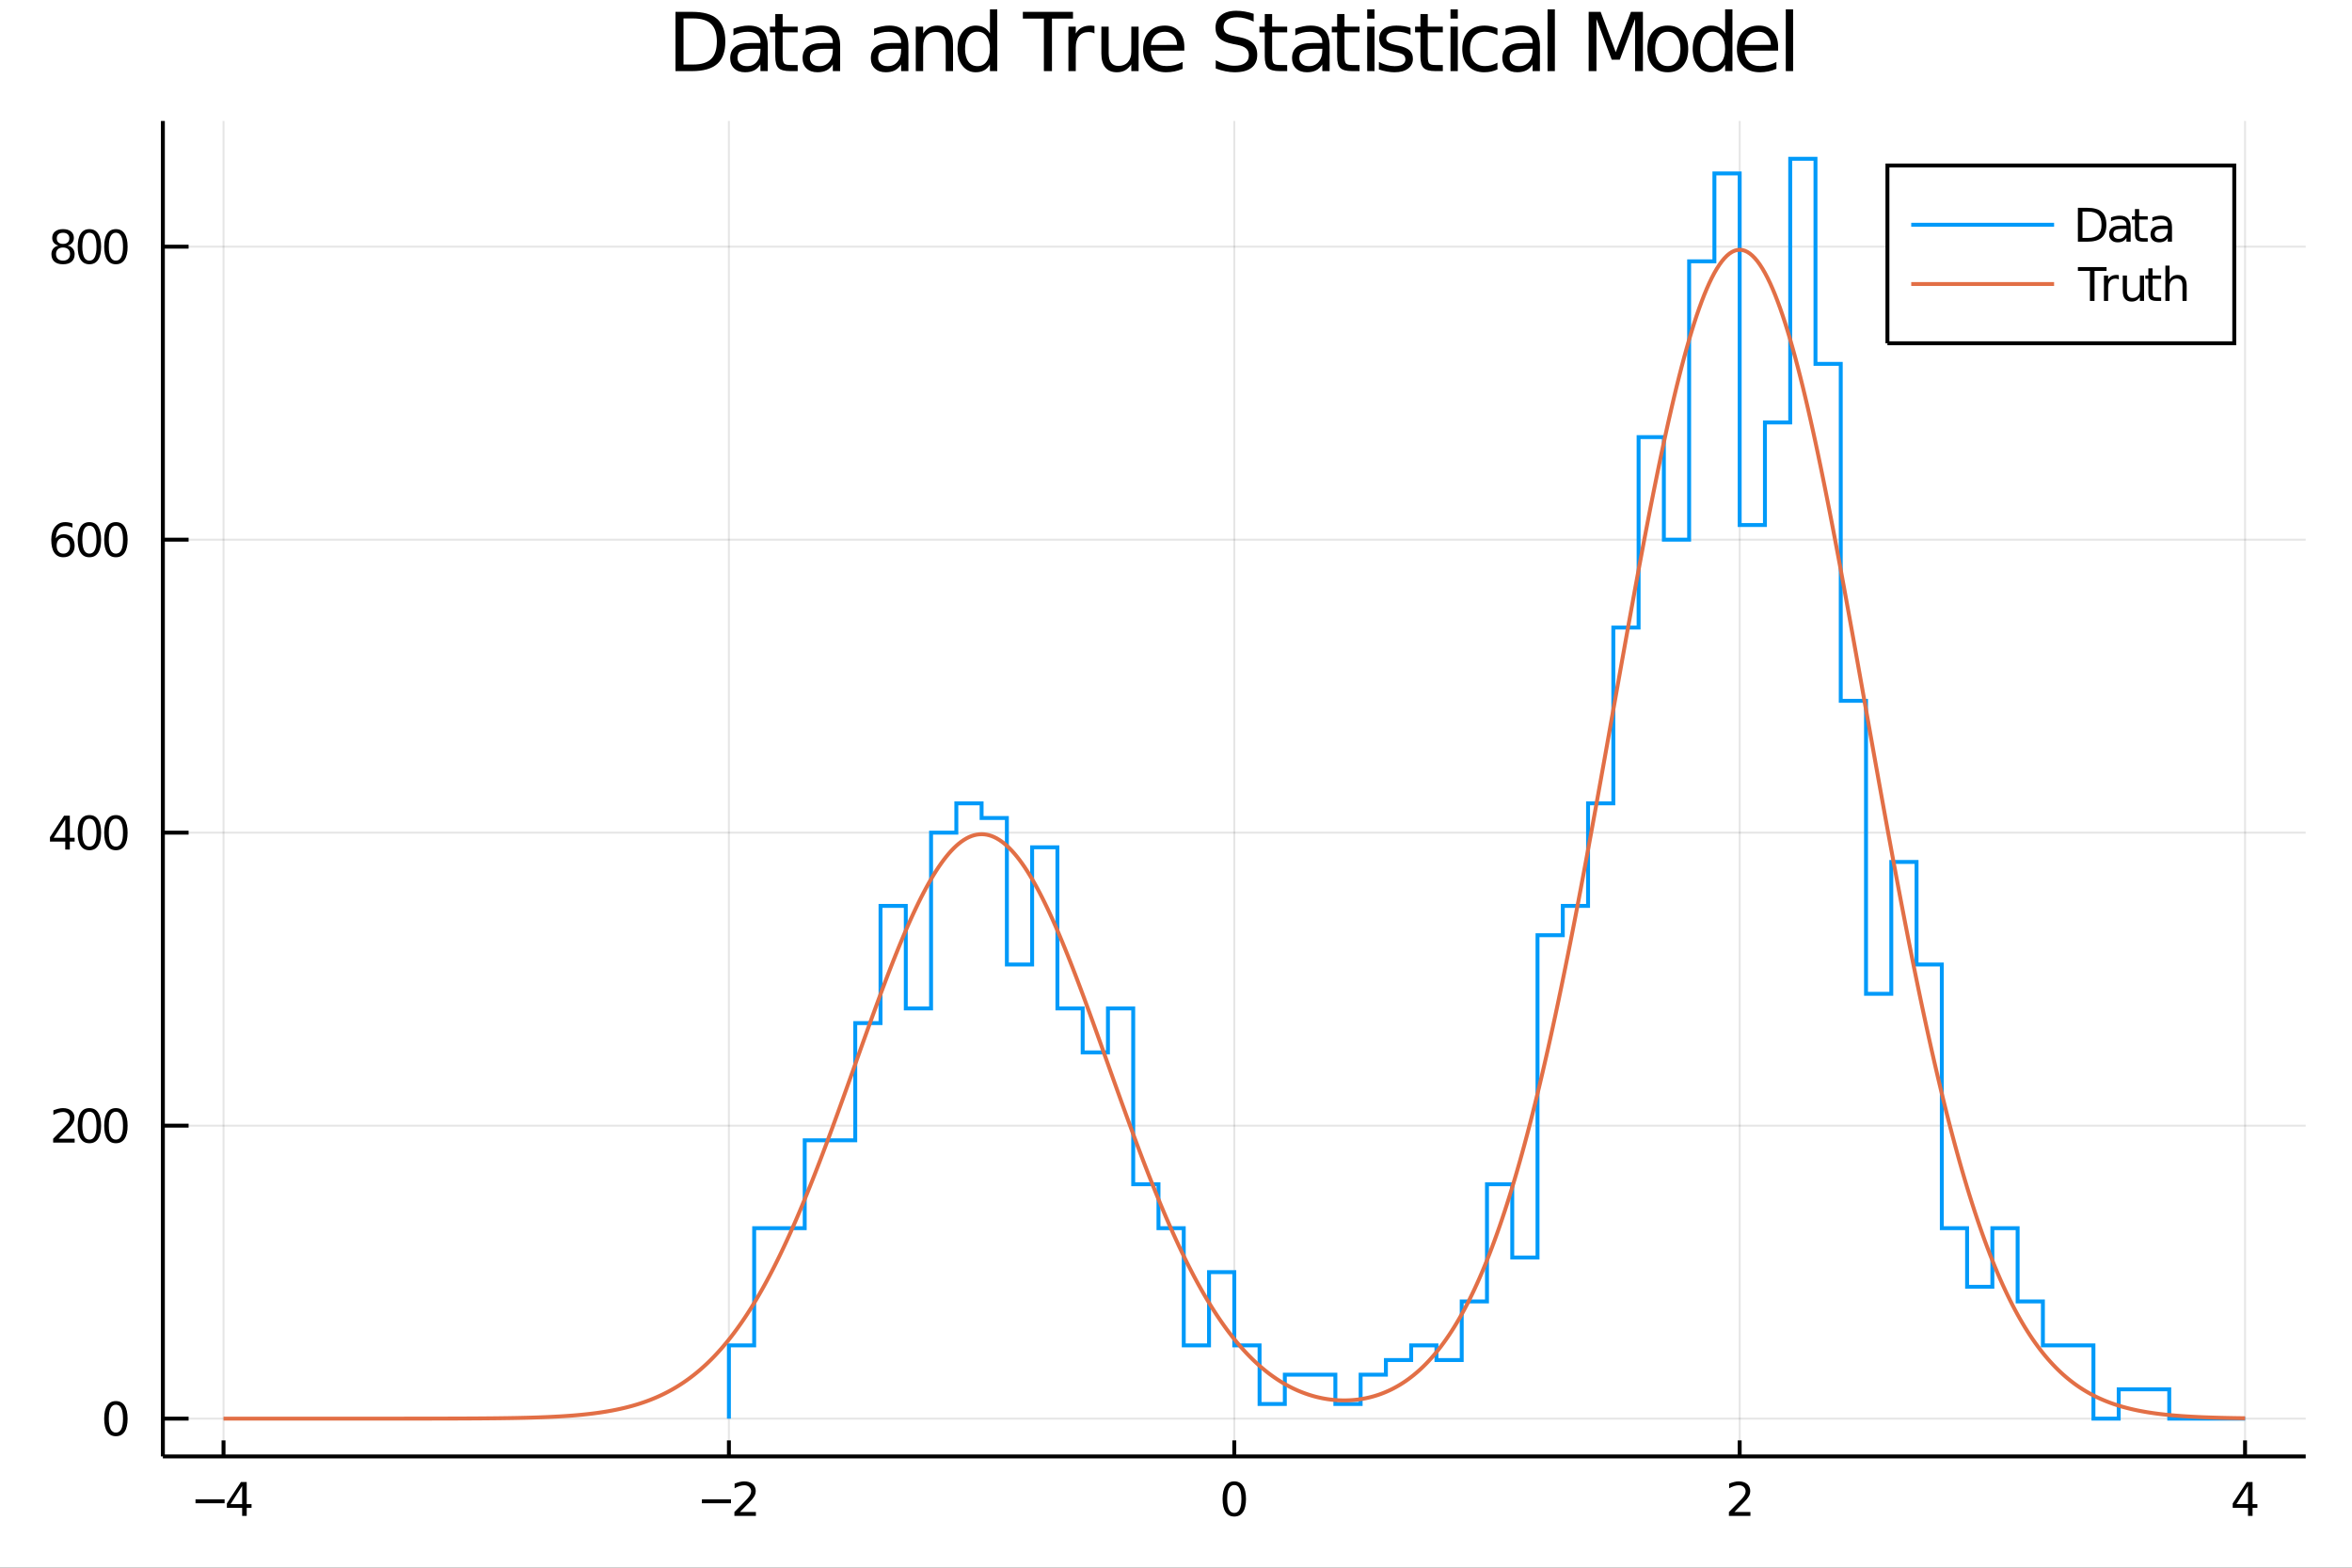 <?xml version="1.0" encoding="utf-8"?>
<svg xmlns="http://www.w3.org/2000/svg" xmlns:xlink="http://www.w3.org/1999/xlink" width="600" height="400" viewBox="0 0 2400 1600">
<rect x="0" y="0" width="2400" height="1600" fill="#333333" stroke="none"/>
<defs>
  <clipPath id="clip860">
    <rect x="0" y="0" width="2400" height="1600"/>
  </clipPath>
</defs>
<path clip-path="url(#clip860)" d="
M0 1600 L2400 1600 L2400 0 L0 0  Z
  " fill="#ffffff" fill-rule="evenodd" fill-opacity="1"/>
<defs>
  <clipPath id="clip861">
    <rect x="480" y="0" width="1681" height="1600"/>
  </clipPath>
</defs>
<path clip-path="url(#clip860)" d="
M166.205 1486.45 L2352.76 1486.45 L2352.76 123.472 L166.205 123.472  Z
  " fill="#ffffff" fill-rule="evenodd" fill-opacity="1"/>
<defs>
  <clipPath id="clip862">
    <rect x="166" y="123" width="2188" height="1364"/>
  </clipPath>
</defs>
<polyline clip-path="url(#clip862)" style="stroke:#000000; stroke-width:2; stroke-opacity:0.1; fill:none" points="
  228.088,1486.45 228.088,123.472 
  "/>
<polyline clip-path="url(#clip862)" style="stroke:#000000; stroke-width:2; stroke-opacity:0.1; fill:none" points="
  743.784,1486.45 743.784,123.472 
  "/>
<polyline clip-path="url(#clip862)" style="stroke:#000000; stroke-width:2; stroke-opacity:0.1; fill:none" points="
  1259.48,1486.45 1259.48,123.472 
  "/>
<polyline clip-path="url(#clip862)" style="stroke:#000000; stroke-width:2; stroke-opacity:0.1; fill:none" points="
  1775.18,1486.45 1775.18,123.472 
  "/>
<polyline clip-path="url(#clip862)" style="stroke:#000000; stroke-width:2; stroke-opacity:0.1; fill:none" points="
  2290.87,1486.45 2290.87,123.472 
  "/>
<polyline clip-path="url(#clip860)" style="stroke:#000000; stroke-width:4; stroke-opacity:1; fill:none" points="
  166.205,1486.45 2352.76,1486.45 
  "/>
<polyline clip-path="url(#clip860)" style="stroke:#000000; stroke-width:4; stroke-opacity:1; fill:none" points="
  228.088,1486.45 228.088,1470.09 
  "/>
<polyline clip-path="url(#clip860)" style="stroke:#000000; stroke-width:4; stroke-opacity:1; fill:none" points="
  743.784,1486.45 743.784,1470.09 
  "/>
<polyline clip-path="url(#clip860)" style="stroke:#000000; stroke-width:4; stroke-opacity:1; fill:none" points="
  1259.48,1486.45 1259.48,1470.09 
  "/>
<polyline clip-path="url(#clip860)" style="stroke:#000000; stroke-width:4; stroke-opacity:1; fill:none" points="
  1775.18,1486.45 1775.18,1470.09 
  "/>
<polyline clip-path="url(#clip860)" style="stroke:#000000; stroke-width:4; stroke-opacity:1; fill:none" points="
  2290.87,1486.45 2290.87,1470.09 
  "/>
<path clip-path="url(#clip860)" d="M 0 0 M199.5 1530.29 L229.176 1530.29 L229.176 1534.23 L199.5 1534.23 L199.5 1530.29 Z" fill="#000000" fill-rule="evenodd" fill-opacity="1" /><path clip-path="url(#clip860)" d="M 0 0 M247.093 1516.63 L235.287 1535.08 L247.093 1535.08 L247.093 1516.63 M245.866 1512.56 L251.745 1512.56 L251.745 1535.08 L256.676 1535.08 L256.676 1538.97 L251.745 1538.97 L251.745 1547.12 L247.093 1547.12 L247.093 1538.97 L231.491 1538.97 L231.491 1534.46 L245.866 1512.56 Z" fill="#000000" fill-rule="evenodd" fill-opacity="1" /><path clip-path="url(#clip860)" d="M 0 0 M716.238 1530.29 L745.914 1530.29 L745.914 1534.23 L716.238 1534.23 L716.238 1530.29 Z" fill="#000000" fill-rule="evenodd" fill-opacity="1" /><path clip-path="url(#clip860)" d="M 0 0 M755.011 1543.18 L771.33 1543.18 L771.33 1547.12 L749.386 1547.12 L749.386 1543.18 Q752.048 1540.43 756.631 1535.8 Q761.238 1531.15 762.418 1529.81 Q764.664 1527.28 765.543 1525.55 Q766.446 1523.79 766.446 1522.1 Q766.446 1519.34 764.502 1517.61 Q762.58 1515.87 759.479 1515.87 Q757.28 1515.87 754.826 1516.63 Q752.395 1517.4 749.618 1518.95 L749.618 1514.23 Q752.442 1513.09 754.895 1512.51 Q757.349 1511.93 759.386 1511.93 Q764.756 1511.93 767.951 1514.62 Q771.145 1517.31 771.145 1521.8 Q771.145 1523.93 770.335 1525.85 Q769.548 1527.74 767.442 1530.34 Q766.863 1531.01 763.761 1534.23 Q760.659 1537.42 755.011 1543.18 Z" fill="#000000" fill-rule="evenodd" fill-opacity="1" /><path clip-path="url(#clip860)" d="M 0 0 M1259.48 1515.64 Q1255.87 1515.64 1254.04 1519.2 Q1252.23 1522.75 1252.23 1529.87 Q1252.23 1536.98 1254.04 1540.55 Q1255.87 1544.09 1259.48 1544.09 Q1263.11 1544.09 1264.92 1540.55 Q1266.75 1536.98 1266.75 1529.87 Q1266.75 1522.75 1264.92 1519.2 Q1263.11 1515.64 1259.48 1515.64 M1259.48 1511.93 Q1265.29 1511.93 1268.35 1516.54 Q1271.42 1521.12 1271.42 1529.87 Q1271.42 1538.6 1268.35 1543.21 Q1265.29 1547.79 1259.48 1547.79 Q1253.67 1547.79 1250.59 1543.21 Q1247.54 1538.6 1247.54 1529.87 Q1247.54 1521.12 1250.59 1516.54 Q1253.67 1511.93 1259.48 1511.93 Z" fill="#000000" fill-rule="evenodd" fill-opacity="1" /><path clip-path="url(#clip860)" d="M 0 0 M1769.83 1543.18 L1786.15 1543.18 L1786.15 1547.12 L1764.2 1547.12 L1764.2 1543.18 Q1766.87 1540.43 1771.45 1535.8 Q1776.06 1531.15 1777.24 1529.81 Q1779.48 1527.28 1780.36 1525.55 Q1781.26 1523.79 1781.26 1522.1 Q1781.26 1519.34 1779.32 1517.61 Q1777.4 1515.87 1774.3 1515.87 Q1772.1 1515.87 1769.64 1516.63 Q1767.21 1517.4 1764.44 1518.95 L1764.44 1514.23 Q1767.26 1513.09 1769.71 1512.51 Q1772.17 1511.93 1774.2 1511.93 Q1779.57 1511.93 1782.77 1514.62 Q1785.96 1517.31 1785.96 1521.8 Q1785.96 1523.93 1785.15 1525.85 Q1784.37 1527.74 1782.26 1530.34 Q1781.68 1531.01 1778.58 1534.23 Q1775.48 1537.42 1769.83 1543.18 Z" fill="#000000" fill-rule="evenodd" fill-opacity="1" /><path clip-path="url(#clip860)" d="M 0 0 M2293.88 1516.63 L2282.08 1535.08 L2293.88 1535.08 L2293.88 1516.63 M2292.65 1512.56 L2298.53 1512.56 L2298.53 1535.08 L2303.46 1535.08 L2303.46 1538.97 L2298.53 1538.97 L2298.53 1547.12 L2293.88 1547.12 L2293.88 1538.97 L2278.28 1538.97 L2278.28 1534.46 L2292.65 1512.56 Z" fill="#000000" fill-rule="evenodd" fill-opacity="1" /><polyline clip-path="url(#clip862)" style="stroke:#000000; stroke-width:2; stroke-opacity:0.1; fill:none" points="
  166.205,1447.87 2352.76,1447.87 
  "/>
<polyline clip-path="url(#clip862)" style="stroke:#000000; stroke-width:2; stroke-opacity:0.1; fill:none" points="
  166.205,1148.84 2352.76,1148.84 
  "/>
<polyline clip-path="url(#clip862)" style="stroke:#000000; stroke-width:2; stroke-opacity:0.1; fill:none" points="
  166.205,849.814 2352.76,849.814 
  "/>
<polyline clip-path="url(#clip862)" style="stroke:#000000; stroke-width:2; stroke-opacity:0.1; fill:none" points="
  166.205,550.785 2352.76,550.785 
  "/>
<polyline clip-path="url(#clip862)" style="stroke:#000000; stroke-width:2; stroke-opacity:0.1; fill:none" points="
  166.205,251.756 2352.76,251.756 
  "/>
<polyline clip-path="url(#clip860)" style="stroke:#000000; stroke-width:4; stroke-opacity:1; fill:none" points="
  166.205,1486.45 166.205,123.472 
  "/>
<polyline clip-path="url(#clip860)" style="stroke:#000000; stroke-width:4; stroke-opacity:1; fill:none" points="
  166.205,1447.87 192.443,1447.87 
  "/>
<polyline clip-path="url(#clip860)" style="stroke:#000000; stroke-width:4; stroke-opacity:1; fill:none" points="
  166.205,1148.84 192.443,1148.84 
  "/>
<polyline clip-path="url(#clip860)" style="stroke:#000000; stroke-width:4; stroke-opacity:1; fill:none" points="
  166.205,849.814 192.443,849.814 
  "/>
<polyline clip-path="url(#clip860)" style="stroke:#000000; stroke-width:4; stroke-opacity:1; fill:none" points="
  166.205,550.785 192.443,550.785 
  "/>
<polyline clip-path="url(#clip860)" style="stroke:#000000; stroke-width:4; stroke-opacity:1; fill:none" points="
  166.205,251.756 192.443,251.756 
  "/>
<path clip-path="url(#clip860)" d="M 0 0 M118.26 1433.67 Q114.649 1433.67 112.82 1437.24 Q111.015 1440.78 111.015 1447.91 Q111.015 1455.01 112.82 1458.58 Q114.649 1462.12 118.26 1462.12 Q121.895 1462.12 123.7 1458.58 Q125.529 1455.01 125.529 1447.91 Q125.529 1440.78 123.7 1437.24 Q121.895 1433.67 118.26 1433.67 M118.26 1429.97 Q124.07 1429.97 127.126 1434.57 Q130.205 1439.16 130.205 1447.91 Q130.205 1456.63 127.126 1461.24 Q124.07 1465.82 118.26 1465.82 Q112.45 1465.82 109.371 1461.24 Q106.316 1456.63 106.316 1447.91 Q106.316 1439.16 109.371 1434.57 Q112.45 1429.97 118.26 1429.97 Z" fill="#000000" fill-rule="evenodd" fill-opacity="1" /><path clip-path="url(#clip860)" d="M 0 0 M59.858 1162.19 L76.177 1162.19 L76.177 1166.12 L54.233 1166.12 L54.233 1162.19 Q56.895 1159.43 61.478 1154.8 Q66.085 1150.15 67.265 1148.81 Q69.51 1146.29 70.39 1144.55 Q71.293 1142.79 71.293 1141.1 Q71.293 1138.35 69.349 1136.61 Q67.427 1134.87 64.325 1134.87 Q62.126 1134.87 59.673 1135.64 Q57.242 1136.4 54.464 1137.95 L54.464 1133.23 Q57.288 1132.1 59.742 1131.52 Q62.196 1130.94 64.233 1130.94 Q69.603 1130.94 72.798 1133.62 Q75.992 1136.31 75.992 1140.8 Q75.992 1142.93 75.182 1144.85 Q74.395 1146.75 72.288 1149.34 Q71.71 1150.01 68.608 1153.23 Q65.506 1156.42 59.858 1162.19 Z" fill="#000000" fill-rule="evenodd" fill-opacity="1" /><path clip-path="url(#clip860)" d="M 0 0 M91.246 1134.64 Q87.635 1134.64 85.807 1138.21 Q84.001 1141.75 84.001 1148.88 Q84.001 1155.98 85.807 1159.55 Q87.635 1163.09 91.246 1163.09 Q94.881 1163.09 96.686 1159.55 Q98.515 1155.98 98.515 1148.88 Q98.515 1141.75 96.686 1138.21 Q94.881 1134.64 91.246 1134.64 M91.246 1130.94 Q97.057 1130.94 100.112 1135.55 Q103.191 1140.13 103.191 1148.88 Q103.191 1157.61 100.112 1162.21 Q97.057 1166.8 91.246 1166.8 Q85.436 1166.8 82.358 1162.21 Q79.302 1157.61 79.302 1148.88 Q79.302 1140.13 82.358 1135.55 Q85.436 1130.94 91.246 1130.94 Z" fill="#000000" fill-rule="evenodd" fill-opacity="1" /><path clip-path="url(#clip860)" d="M 0 0 M118.26 1134.64 Q114.649 1134.64 112.82 1138.21 Q111.015 1141.75 111.015 1148.88 Q111.015 1155.98 112.82 1159.55 Q114.649 1163.09 118.26 1163.09 Q121.895 1163.09 123.7 1159.55 Q125.529 1155.98 125.529 1148.88 Q125.529 1141.75 123.7 1138.21 Q121.895 1134.64 118.26 1134.64 M118.26 1130.94 Q124.07 1130.94 127.126 1135.55 Q130.205 1140.13 130.205 1148.88 Q130.205 1157.61 127.126 1162.21 Q124.07 1166.8 118.26 1166.8 Q112.45 1166.8 109.371 1162.21 Q106.316 1157.61 106.316 1148.88 Q106.316 1140.13 109.371 1135.55 Q112.45 1130.94 118.26 1130.94 Z" fill="#000000" fill-rule="evenodd" fill-opacity="1" /><path clip-path="url(#clip860)" d="M 0 0 M66.594 836.608 L54.788 855.057 L66.594 855.057 L66.594 836.608 M65.367 832.534 L71.247 832.534 L71.247 855.057 L76.177 855.057 L76.177 858.946 L71.247 858.946 L71.247 867.094 L66.594 867.094 L66.594 858.946 L50.992 858.946 L50.992 854.432 L65.367 832.534 Z" fill="#000000" fill-rule="evenodd" fill-opacity="1" /><path clip-path="url(#clip860)" d="M 0 0 M91.246 835.613 Q87.635 835.613 85.807 839.178 Q84.001 842.72 84.001 849.849 Q84.001 856.956 85.807 860.52 Q87.635 864.062 91.246 864.062 Q94.881 864.062 96.686 860.52 Q98.515 856.956 98.515 849.849 Q98.515 842.72 96.686 839.178 Q94.881 835.613 91.246 835.613 M91.246 831.909 Q97.057 831.909 100.112 836.516 Q103.191 841.099 103.191 849.849 Q103.191 858.576 100.112 863.182 Q97.057 867.766 91.246 867.766 Q85.436 867.766 82.358 863.182 Q79.302 858.576 79.302 849.849 Q79.302 841.099 82.358 836.516 Q85.436 831.909 91.246 831.909 Z" fill="#000000" fill-rule="evenodd" fill-opacity="1" /><path clip-path="url(#clip860)" d="M 0 0 M118.26 835.613 Q114.649 835.613 112.82 839.178 Q111.015 842.72 111.015 849.849 Q111.015 856.956 112.82 860.52 Q114.649 864.062 118.26 864.062 Q121.895 864.062 123.7 860.52 Q125.529 856.956 125.529 849.849 Q125.529 842.72 123.7 839.178 Q121.895 835.613 118.26 835.613 M118.26 831.909 Q124.07 831.909 127.126 836.516 Q130.205 841.099 130.205 849.849 Q130.205 858.576 127.126 863.182 Q124.07 867.766 118.26 867.766 Q112.45 867.766 109.371 863.182 Q106.316 858.576 106.316 849.849 Q106.316 841.099 109.371 836.516 Q112.45 831.909 118.26 831.909 Z" fill="#000000" fill-rule="evenodd" fill-opacity="1" /><path clip-path="url(#clip860)" d="M 0 0 M64.65 548.922 Q61.501 548.922 59.65 551.074 Q57.821 553.227 57.821 556.977 Q57.821 560.704 59.65 562.88 Q61.501 565.033 64.65 565.033 Q67.798 565.033 69.626 562.88 Q71.478 560.704 71.478 556.977 Q71.478 553.227 69.626 551.074 Q67.798 548.922 64.65 548.922 M73.932 534.269 L73.932 538.528 Q72.173 537.695 70.367 537.255 Q68.585 536.815 66.825 536.815 Q62.196 536.815 59.742 539.94 Q57.312 543.065 56.964 549.385 Q58.33 547.371 60.39 546.306 Q62.45 545.218 64.927 545.218 Q70.135 545.218 73.145 548.389 Q76.177 551.537 76.177 556.977 Q76.177 562.301 73.029 565.519 Q69.881 568.736 64.65 568.736 Q58.654 568.736 55.483 564.153 Q52.312 559.547 52.312 550.82 Q52.312 542.625 56.2 537.764 Q60.089 532.88 66.64 532.88 Q68.399 532.88 70.182 533.227 Q71.987 533.575 73.932 534.269 Z" fill="#000000" fill-rule="evenodd" fill-opacity="1" /><path clip-path="url(#clip860)" d="M 0 0 M91.246 536.584 Q87.635 536.584 85.807 540.149 Q84.001 543.69 84.001 550.82 Q84.001 557.926 85.807 561.491 Q87.635 565.033 91.246 565.033 Q94.881 565.033 96.686 561.491 Q98.515 557.926 98.515 550.82 Q98.515 543.69 96.686 540.149 Q94.881 536.584 91.246 536.584 M91.246 532.88 Q97.057 532.88 100.112 537.487 Q103.191 542.07 103.191 550.82 Q103.191 559.547 100.112 564.153 Q97.057 568.736 91.246 568.736 Q85.436 568.736 82.358 564.153 Q79.302 559.547 79.302 550.82 Q79.302 542.07 82.358 537.487 Q85.436 532.88 91.246 532.88 Z" fill="#000000" fill-rule="evenodd" fill-opacity="1" /><path clip-path="url(#clip860)" d="M 0 0 M118.26 536.584 Q114.649 536.584 112.82 540.149 Q111.015 543.69 111.015 550.82 Q111.015 557.926 112.82 561.491 Q114.649 565.033 118.26 565.033 Q121.895 565.033 123.7 561.491 Q125.529 557.926 125.529 550.82 Q125.529 543.69 123.7 540.149 Q121.895 536.584 118.26 536.584 M118.26 532.88 Q124.07 532.88 127.126 537.487 Q130.205 542.07 130.205 550.82 Q130.205 559.547 127.126 564.153 Q124.07 568.736 118.26 568.736 Q112.45 568.736 109.371 564.153 Q106.316 559.547 106.316 550.82 Q106.316 542.07 109.371 537.487 Q112.45 532.88 118.26 532.88 Z" fill="#000000" fill-rule="evenodd" fill-opacity="1" /><path clip-path="url(#clip860)" d="M 0 0 M64.325 252.624 Q60.992 252.624 59.071 254.406 Q57.173 256.189 57.173 259.314 Q57.173 262.439 59.071 264.221 Q60.992 266.003 64.325 266.003 Q67.659 266.003 69.58 264.221 Q71.501 262.415 71.501 259.314 Q71.501 256.189 69.58 254.406 Q67.682 252.624 64.325 252.624 M59.65 250.633 Q56.64 249.892 54.95 247.832 Q53.284 245.772 53.284 242.809 Q53.284 238.666 56.224 236.258 Q59.187 233.851 64.325 233.851 Q69.487 233.851 72.427 236.258 Q75.367 238.666 75.367 242.809 Q75.367 245.772 73.677 247.832 Q72.01 249.892 69.024 250.633 Q72.404 251.42 74.279 253.712 Q76.177 256.003 76.177 259.314 Q76.177 264.337 73.099 267.022 Q70.043 269.707 64.325 269.707 Q58.608 269.707 55.529 267.022 Q52.474 264.337 52.474 259.314 Q52.474 256.003 54.372 253.712 Q56.27 251.42 59.65 250.633 M57.937 243.249 Q57.937 245.934 59.603 247.439 Q61.293 248.943 64.325 248.943 Q67.335 248.943 69.024 247.439 Q70.737 245.934 70.737 243.249 Q70.737 240.564 69.024 239.059 Q67.335 237.554 64.325 237.554 Q61.293 237.554 59.603 239.059 Q57.937 240.564 57.937 243.249 Z" fill="#000000" fill-rule="evenodd" fill-opacity="1" /><path clip-path="url(#clip860)" d="M 0 0 M91.246 237.554 Q87.635 237.554 85.807 241.119 Q84.001 244.661 84.001 251.79 Q84.001 258.897 85.807 262.462 Q87.635 266.003 91.246 266.003 Q94.881 266.003 96.686 262.462 Q98.515 258.897 98.515 251.79 Q98.515 244.661 96.686 241.119 Q94.881 237.554 91.246 237.554 M91.246 233.851 Q97.057 233.851 100.112 238.457 Q103.191 243.04 103.191 251.79 Q103.191 260.517 100.112 265.124 Q97.057 269.707 91.246 269.707 Q85.436 269.707 82.358 265.124 Q79.302 260.517 79.302 251.79 Q79.302 243.04 82.358 238.457 Q85.436 233.851 91.246 233.851 Z" fill="#000000" fill-rule="evenodd" fill-opacity="1" /><path clip-path="url(#clip860)" d="M 0 0 M118.26 237.554 Q114.649 237.554 112.82 241.119 Q111.015 244.661 111.015 251.79 Q111.015 258.897 112.82 262.462 Q114.649 266.003 118.26 266.003 Q121.895 266.003 123.7 262.462 Q125.529 258.897 125.529 251.79 Q125.529 244.661 123.7 241.119 Q121.895 237.554 118.26 237.554 M118.26 233.851 Q124.07 233.851 127.126 238.457 Q130.205 243.04 130.205 251.79 Q130.205 260.517 127.126 265.124 Q124.07 269.707 118.26 269.707 Q112.45 269.707 109.371 265.124 Q106.316 260.517 106.316 251.79 Q106.316 243.04 109.371 238.457 Q112.45 233.851 118.26 233.851 Z" fill="#000000" fill-rule="evenodd" fill-opacity="1" /><path clip-path="url(#clip860)" d="M 0 0 M697.458 18.82 L697.458 65.852 L707.342 65.852 Q719.859 65.852 725.652 60.18 Q731.485 54.509 731.485 42.275 Q731.485 30.122 725.652 24.492 Q719.859 18.82 707.342 18.82 L697.458 18.82 M689.275 12.096 L706.086 12.096 Q723.667 12.096 731.891 19.428 Q740.114 26.72 740.114 42.275 Q740.114 57.912 731.85 65.244 Q723.586 72.576 706.086 72.576 L689.275 72.576 L689.275 12.096 Z" fill="#000000" fill-rule="evenodd" fill-opacity="1" /><path clip-path="url(#clip860)" d="M 0 0 M768.551 49.769 Q759.518 49.769 756.034 51.835 Q752.55 53.901 752.55 58.884 Q752.55 62.854 755.143 65.203 Q757.776 67.512 762.272 67.512 Q768.47 67.512 772.197 63.137 Q775.964 58.722 775.964 51.43 L775.964 49.769 L768.551 49.769 M783.418 46.691 L783.418 72.576 L775.964 72.576 L775.964 65.689 Q773.412 69.821 769.604 71.806 Q765.797 73.751 760.287 73.751 Q753.32 73.751 749.188 69.862 Q745.096 65.933 745.096 59.37 Q745.096 51.714 750.201 47.825 Q755.345 43.936 765.513 43.936 L775.964 43.936 L775.964 43.207 Q775.964 38.062 772.562 35.267 Q769.199 32.431 763.082 32.431 Q759.194 32.431 755.507 33.363 Q751.821 34.295 748.418 36.158 L748.418 29.272 Q752.51 27.692 756.358 26.922 Q760.206 26.112 763.852 26.112 Q773.696 26.112 778.557 31.216 Q783.418 36.32 783.418 46.691 Z" fill="#000000" fill-rule="evenodd" fill-opacity="1" /><path clip-path="url(#clip860)" d="M 0 0 M798.609 14.324 L798.609 27.206 L813.962 27.206 L813.962 32.999 L798.609 32.999 L798.609 57.628 Q798.609 63.178 800.108 64.758 Q801.647 66.338 806.306 66.338 L813.962 66.338 L813.962 72.576 L806.306 72.576 Q797.677 72.576 794.396 69.376 Q791.115 66.135 791.115 57.628 L791.115 32.999 L785.646 32.999 L785.646 27.206 L791.115 27.206 L791.115 14.324 L798.609 14.324 Z" fill="#000000" fill-rule="evenodd" fill-opacity="1" /><path clip-path="url(#clip860)" d="M 0 0 M842.399 49.769 Q833.366 49.769 829.882 51.835 Q826.398 53.901 826.398 58.884 Q826.398 62.854 828.991 65.203 Q831.624 67.512 836.12 67.512 Q842.318 67.512 846.045 63.137 Q849.812 58.722 849.812 51.43 L849.812 49.769 L842.399 49.769 M857.266 46.691 L857.266 72.576 L849.812 72.576 L849.812 65.689 Q847.26 69.821 843.452 71.806 Q839.645 73.751 834.135 73.751 Q827.168 73.751 823.036 69.862 Q818.944 65.933 818.944 59.37 Q818.944 51.714 824.049 47.825 Q829.193 43.936 839.361 43.936 L849.812 43.936 L849.812 43.207 Q849.812 38.062 846.41 35.267 Q843.047 32.431 836.93 32.431 Q833.042 32.431 829.355 33.363 Q825.669 34.295 822.266 36.158 L822.266 29.272 Q826.358 27.692 830.206 26.922 Q834.054 26.112 837.7 26.112 Q847.544 26.112 852.405 31.216 Q857.266 36.32 857.266 46.691 Z" fill="#000000" fill-rule="evenodd" fill-opacity="1" /><path clip-path="url(#clip860)" d="M 0 0 M912.075 49.769 Q903.041 49.769 899.557 51.835 Q896.074 53.901 896.074 58.884 Q896.074 62.854 898.666 65.203 Q901.299 67.512 905.796 67.512 Q911.994 67.512 915.721 63.137 Q919.488 58.722 919.488 51.43 L919.488 49.769 L912.075 49.769 M926.942 46.691 L926.942 72.576 L919.488 72.576 L919.488 65.689 Q916.936 69.821 913.128 71.806 Q909.32 73.751 903.811 73.751 Q896.843 73.751 892.711 69.862 Q888.62 65.933 888.62 59.37 Q888.62 51.714 893.724 47.825 Q898.869 43.936 909.037 43.936 L919.488 43.936 L919.488 43.207 Q919.488 38.062 916.085 35.267 Q912.723 32.431 906.606 32.431 Q902.717 32.431 899.031 33.363 Q895.345 34.295 891.942 36.158 L891.942 29.272 Q896.033 27.692 899.882 26.922 Q903.73 26.112 907.376 26.112 Q917.219 26.112 922.08 31.216 Q926.942 36.32 926.942 46.691 Z" fill="#000000" fill-rule="evenodd" fill-opacity="1" /><path clip-path="url(#clip860)" d="M 0 0 M972.474 45.192 L972.474 72.576 L965.02 72.576 L965.02 45.435 Q965.02 38.994 962.508 35.794 Q959.997 32.594 954.974 32.594 Q948.938 32.594 945.454 36.442 Q941.97 40.29 941.97 46.934 L941.97 72.576 L934.476 72.576 L934.476 27.206 L941.97 27.206 L941.97 34.254 Q944.644 30.163 948.249 28.138 Q951.895 26.112 956.635 26.112 Q964.453 26.112 968.463 30.973 Q972.474 35.794 972.474 45.192 Z" fill="#000000" fill-rule="evenodd" fill-opacity="1" /><path clip-path="url(#clip860)" d="M 0 0 M1010.15 34.092 L1010.15 9.544 L1017.6 9.544 L1017.6 72.576 L1010.15 72.576 L1010.15 65.77 Q1007.8 69.821 1004.19 71.806 Q1000.63 73.751 995.604 73.751 Q987.381 73.751 982.196 67.188 Q977.051 60.626 977.051 49.931 Q977.051 39.237 982.196 32.675 Q987.381 26.112 995.604 26.112 Q1000.63 26.112 1004.19 28.097 Q1007.8 30.041 1010.15 34.092 M984.748 49.931 Q984.748 58.155 988.11 62.854 Q991.513 67.512 997.427 67.512 Q1003.34 67.512 1006.74 62.854 Q1010.15 58.155 1010.15 49.931 Q1010.15 41.708 1006.74 37.05 Q1003.34 32.35 997.427 32.35 Q991.513 32.35 988.11 37.05 Q984.748 41.708 984.748 49.931 Z" fill="#000000" fill-rule="evenodd" fill-opacity="1" /><path clip-path="url(#clip860)" d="M 0 0 M1043.73 12.096 L1094.89 12.096 L1094.89 18.983 L1073.42 18.983 L1073.42 72.576 L1065.2 72.576 L1065.2 18.983 L1043.73 18.983 L1043.73 12.096 Z" fill="#000000" fill-rule="evenodd" fill-opacity="1" /><path clip-path="url(#clip860)" d="M 0 0 M1116.81 34.173 Q1115.55 33.444 1114.05 33.12 Q1112.59 32.756 1110.81 32.756 Q1104.49 32.756 1101.09 36.888 Q1097.73 40.979 1097.73 48.676 L1097.73 72.576 L1090.23 72.576 L1090.23 27.206 L1097.73 27.206 L1097.73 34.254 Q1100.08 30.122 1103.84 28.138 Q1107.61 26.112 1113 26.112 Q1113.77 26.112 1114.7 26.234 Q1115.63 26.315 1116.77 26.517 L1116.81 34.173 Z" fill="#000000" fill-rule="evenodd" fill-opacity="1" /><path clip-path="url(#clip860)" d="M 0 0 M1123.86 54.671 L1123.86 27.206 L1131.31 27.206 L1131.31 54.387 Q1131.31 60.828 1133.82 64.069 Q1136.33 67.269 1141.36 67.269 Q1147.39 67.269 1150.88 63.421 Q1154.4 59.573 1154.4 52.929 L1154.4 27.206 L1161.85 27.206 L1161.85 72.576 L1154.4 72.576 L1154.4 65.608 Q1151.69 69.74 1148.08 71.766 Q1144.52 73.751 1139.78 73.751 Q1131.96 73.751 1127.91 68.89 Q1123.86 64.029 1123.86 54.671 M1142.61 26.112 L1142.61 26.112 Z" fill="#000000" fill-rule="evenodd" fill-opacity="1" /><path clip-path="url(#clip860)" d="M 0 0 M1208.48 48.028 L1208.48 51.673 L1174.21 51.673 Q1174.69 59.37 1178.83 63.421 Q1183 67.431 1190.41 67.431 Q1194.71 67.431 1198.72 66.378 Q1202.77 65.325 1206.74 63.218 L1206.74 70.267 Q1202.73 71.968 1198.51 72.86 Q1194.3 73.751 1189.97 73.751 Q1179.11 73.751 1172.75 67.431 Q1166.43 61.112 1166.43 50.337 Q1166.43 39.197 1172.43 32.675 Q1178.46 26.112 1188.67 26.112 Q1197.83 26.112 1203.13 32.026 Q1208.48 37.9 1208.48 48.028 M1201.03 45.84 Q1200.94 39.723 1197.58 36.077 Q1194.26 32.431 1188.75 32.431 Q1182.51 32.431 1178.75 35.956 Q1175.02 39.48 1174.45 45.88 L1201.03 45.84 Z" fill="#000000" fill-rule="evenodd" fill-opacity="1" /><path clip-path="url(#clip860)" d="M 0 0 M1279.25 14.081 L1279.25 22.061 Q1274.59 19.833 1270.46 18.739 Q1266.33 17.646 1262.48 17.646 Q1255.79 17.646 1252.15 20.238 Q1248.54 22.831 1248.54 27.611 Q1248.54 31.621 1250.93 33.687 Q1253.36 35.713 1260.09 36.969 L1265.03 37.981 Q1274.19 39.723 1278.52 44.139 Q1282.89 48.514 1282.89 55.886 Q1282.89 64.677 1276.98 69.214 Q1271.11 73.751 1259.72 73.751 Q1255.43 73.751 1250.57 72.778 Q1245.75 71.806 1240.56 69.902 L1240.56 61.477 Q1245.55 64.272 1250.33 65.689 Q1255.11 67.107 1259.72 67.107 Q1266.73 67.107 1270.54 64.353 Q1274.35 61.598 1274.35 56.494 Q1274.35 52.038 1271.59 49.526 Q1268.88 47.015 1262.64 45.759 L1257.66 44.787 Q1248.5 42.964 1244.41 39.075 Q1240.32 35.186 1240.32 28.259 Q1240.32 20.238 1245.95 15.62 Q1251.62 11.002 1261.55 11.002 Q1265.8 11.002 1270.22 11.772 Q1274.63 12.542 1279.25 14.081 Z" fill="#000000" fill-rule="evenodd" fill-opacity="1" /><path clip-path="url(#clip860)" d="M 0 0 M1298.09 14.324 L1298.09 27.206 L1313.44 27.206 L1313.44 32.999 L1298.09 32.999 L1298.09 57.628 Q1298.09 63.178 1299.58 64.758 Q1301.12 66.338 1305.78 66.338 L1313.44 66.338 L1313.44 72.576 L1305.78 72.576 Q1297.15 72.576 1293.87 69.376 Q1290.59 66.135 1290.59 57.628 L1290.59 32.999 L1285.12 32.999 L1285.12 27.206 L1290.59 27.206 L1290.59 14.324 L1298.09 14.324 Z" fill="#000000" fill-rule="evenodd" fill-opacity="1" /><path clip-path="url(#clip860)" d="M 0 0 M1341.88 49.769 Q1332.84 49.769 1329.36 51.835 Q1325.87 53.901 1325.87 58.884 Q1325.87 62.854 1328.47 65.203 Q1331.1 67.512 1335.6 67.512 Q1341.79 67.512 1345.52 63.137 Q1349.29 58.722 1349.29 51.43 L1349.29 49.769 L1341.88 49.769 M1356.74 46.691 L1356.74 72.576 L1349.29 72.576 L1349.29 65.689 Q1346.74 69.821 1342.93 71.806 Q1339.12 73.751 1333.61 73.751 Q1326.64 73.751 1322.51 69.862 Q1318.42 65.933 1318.42 59.37 Q1318.42 51.714 1323.53 47.825 Q1328.67 43.936 1338.84 43.936 L1349.29 43.936 L1349.29 43.207 Q1349.29 38.062 1345.89 35.267 Q1342.52 32.431 1336.41 32.431 Q1332.52 32.431 1328.83 33.363 Q1325.15 34.295 1321.74 36.158 L1321.74 29.272 Q1325.83 27.692 1329.68 26.922 Q1333.53 26.112 1337.18 26.112 Q1347.02 26.112 1351.88 31.216 Q1356.74 36.32 1356.74 46.691 Z" fill="#000000" fill-rule="evenodd" fill-opacity="1" /><path clip-path="url(#clip860)" d="M 0 0 M1371.93 14.324 L1371.93 27.206 L1387.29 27.206 L1387.29 32.999 L1371.93 32.999 L1371.93 57.628 Q1371.93 63.178 1373.43 64.758 Q1374.97 66.338 1379.63 66.338 L1387.29 66.338 L1387.29 72.576 L1379.63 72.576 Q1371 72.576 1367.72 69.376 Q1364.44 66.135 1364.44 57.628 L1364.44 32.999 L1358.97 32.999 L1358.97 27.206 L1364.44 27.206 L1364.44 14.324 L1371.93 14.324 Z" fill="#000000" fill-rule="evenodd" fill-opacity="1" /><path clip-path="url(#clip860)" d="M 0 0 M1395.1 27.206 L1402.56 27.206 L1402.56 72.576 L1395.1 72.576 L1395.1 27.206 M1395.1 9.544 L1402.56 9.544 L1402.56 18.983 L1395.1 18.983 L1395.1 9.544 Z" fill="#000000" fill-rule="evenodd" fill-opacity="1" /><path clip-path="url(#clip860)" d="M 0 0 M1439.3 28.543 L1439.3 35.591 Q1436.14 33.971 1432.74 33.161 Q1429.33 32.35 1425.69 32.35 Q1420.14 32.35 1417.34 34.052 Q1414.59 35.753 1414.59 39.156 Q1414.59 41.749 1416.57 43.248 Q1418.56 44.706 1424.55 46.043 L1427.11 46.61 Q1435.05 48.311 1438.37 51.43 Q1441.73 54.509 1441.73 60.059 Q1441.73 66.378 1436.71 70.064 Q1431.72 73.751 1422.97 73.751 Q1419.33 73.751 1415.36 73.022 Q1411.43 72.333 1407.05 70.915 L1407.05 63.218 Q1411.19 65.365 1415.2 66.459 Q1419.21 67.512 1423.14 67.512 Q1428.4 67.512 1431.24 65.73 Q1434.07 63.907 1434.07 60.626 Q1434.07 57.588 1432.01 55.967 Q1429.98 54.347 1423.06 52.848 L1420.46 52.24 Q1413.54 50.782 1410.46 47.785 Q1407.38 44.746 1407.38 39.48 Q1407.38 33.08 1411.92 29.596 Q1416.45 26.112 1424.8 26.112 Q1428.93 26.112 1432.58 26.72 Q1436.22 27.327 1439.3 28.543 Z" fill="#000000" fill-rule="evenodd" fill-opacity="1" /><path clip-path="url(#clip860)" d="M 0 0 M1456.92 14.324 L1456.92 27.206 L1472.27 27.206 L1472.27 32.999 L1456.92 32.999 L1456.92 57.628 Q1456.92 63.178 1458.42 64.758 Q1459.96 66.338 1464.62 66.338 L1472.27 66.338 L1472.27 72.576 L1464.62 72.576 Q1455.99 72.576 1452.71 69.376 Q1449.43 66.135 1449.43 57.628 L1449.43 32.999 L1443.96 32.999 L1443.96 27.206 L1449.43 27.206 L1449.43 14.324 L1456.92 14.324 Z" fill="#000000" fill-rule="evenodd" fill-opacity="1" /><path clip-path="url(#clip860)" d="M 0 0 M1480.09 27.206 L1487.55 27.206 L1487.55 72.576 L1480.09 72.576 L1480.09 27.206 M1480.09 9.544 L1487.55 9.544 L1487.55 18.983 L1480.09 18.983 L1480.09 9.544 Z" fill="#000000" fill-rule="evenodd" fill-opacity="1" /><path clip-path="url(#clip860)" d="M 0 0 M1528.01 28.948 L1528.01 35.915 Q1524.86 34.173 1521.65 33.323 Q1518.5 32.431 1515.25 32.431 Q1508 32.431 1503.99 37.05 Q1499.98 41.627 1499.98 49.931 Q1499.98 58.236 1503.99 62.854 Q1508 67.431 1515.25 67.431 Q1518.5 67.431 1521.65 66.581 Q1524.86 65.689 1528.01 63.948 L1528.01 70.834 Q1524.9 72.292 1521.53 73.022 Q1518.21 73.751 1514.44 73.751 Q1504.2 73.751 1498.16 67.31 Q1492.12 60.869 1492.12 49.931 Q1492.12 38.832 1498.2 32.472 Q1504.32 26.112 1514.93 26.112 Q1518.37 26.112 1521.65 26.841 Q1524.94 27.53 1528.01 28.948 Z" fill="#000000" fill-rule="evenodd" fill-opacity="1" /><path clip-path="url(#clip860)" d="M 0 0 M1556.45 49.769 Q1547.42 49.769 1543.93 51.835 Q1540.45 53.901 1540.45 58.884 Q1540.45 62.854 1543.04 65.203 Q1545.68 67.512 1550.17 67.512 Q1556.37 67.512 1560.1 63.137 Q1563.87 58.722 1563.87 51.43 L1563.87 49.769 L1556.45 49.769 M1571.32 46.691 L1571.32 72.576 L1563.87 72.576 L1563.87 65.689 Q1561.31 69.821 1557.51 71.806 Q1553.7 73.751 1548.19 73.751 Q1541.22 73.751 1537.09 69.862 Q1533 65.933 1533 59.37 Q1533 51.714 1538.1 47.825 Q1543.25 43.936 1553.41 43.936 L1563.87 43.936 L1563.87 43.207 Q1563.87 38.062 1560.46 35.267 Q1557.1 32.431 1550.98 32.431 Q1547.09 32.431 1543.41 33.363 Q1539.72 34.295 1536.32 36.158 L1536.32 29.272 Q1540.41 27.692 1544.26 26.922 Q1548.11 26.112 1551.75 26.112 Q1561.6 26.112 1566.46 31.216 Q1571.32 36.32 1571.32 46.691 Z" fill="#000000" fill-rule="evenodd" fill-opacity="1" /><path clip-path="url(#clip860)" d="M 0 0 M1579.14 9.544 L1586.59 9.544 L1586.59 72.576 L1579.14 72.576 L1579.14 9.544 Z" fill="#000000" fill-rule="evenodd" fill-opacity="1" /><path clip-path="url(#clip860)" d="M 0 0 M1621.1 12.096 L1633.3 12.096 L1648.73 53.253 L1664.25 12.096 L1676.44 12.096 L1676.44 72.576 L1668.46 72.576 L1668.46 19.469 L1652.86 60.95 L1644.64 60.95 L1629.04 19.469 L1629.04 72.576 L1621.1 72.576 L1621.1 12.096 Z" fill="#000000" fill-rule="evenodd" fill-opacity="1" /><path clip-path="url(#clip860)" d="M 0 0 M1701.84 32.431 Q1695.84 32.431 1692.36 37.131 Q1688.88 41.789 1688.88 49.931 Q1688.88 58.074 1692.32 62.773 Q1695.8 67.431 1701.84 67.431 Q1707.79 67.431 1711.28 62.732 Q1714.76 58.033 1714.76 49.931 Q1714.76 41.87 1711.28 37.171 Q1707.79 32.431 1701.84 32.431 M1701.84 26.112 Q1711.56 26.112 1717.11 32.431 Q1722.66 38.751 1722.66 49.931 Q1722.66 61.071 1717.11 67.431 Q1711.56 73.751 1701.84 73.751 Q1692.08 73.751 1686.53 67.431 Q1681.02 61.071 1681.02 49.931 Q1681.02 38.751 1686.53 32.431 Q1692.08 26.112 1701.84 26.112 Z" fill="#000000" fill-rule="evenodd" fill-opacity="1" /><path clip-path="url(#clip860)" d="M 0 0 M1760.33 34.092 L1760.33 9.544 L1767.79 9.544 L1767.79 72.576 L1760.33 72.576 L1760.33 65.77 Q1757.98 69.821 1754.38 71.806 Q1750.81 73.751 1745.79 73.751 Q1737.57 73.751 1732.38 67.188 Q1727.24 60.626 1727.24 49.931 Q1727.24 39.237 1732.38 32.675 Q1737.57 26.112 1745.79 26.112 Q1750.81 26.112 1754.38 28.097 Q1757.98 30.041 1760.33 34.092 M1734.93 49.931 Q1734.93 58.155 1738.3 62.854 Q1741.7 67.512 1747.61 67.512 Q1753.53 67.512 1756.93 62.854 Q1760.33 58.155 1760.33 49.931 Q1760.33 41.708 1756.93 37.05 Q1753.53 32.35 1747.61 32.35 Q1741.7 32.35 1738.3 37.05 Q1734.93 41.708 1734.93 49.931 Z" fill="#000000" fill-rule="evenodd" fill-opacity="1" /><path clip-path="url(#clip860)" d="M 0 0 M1814.41 48.028 L1814.41 51.673 L1780.14 51.673 Q1780.63 59.37 1784.76 63.421 Q1788.93 67.431 1796.35 67.431 Q1800.64 67.431 1804.65 66.378 Q1808.7 65.325 1812.67 63.218 L1812.67 70.267 Q1808.66 71.968 1804.45 72.86 Q1800.24 73.751 1795.9 73.751 Q1785.04 73.751 1778.68 67.431 Q1772.37 61.112 1772.37 50.337 Q1772.37 39.197 1778.36 32.675 Q1784.4 26.112 1794.6 26.112 Q1803.76 26.112 1809.07 32.026 Q1814.41 37.9 1814.41 48.028 M1806.96 45.84 Q1806.88 39.723 1803.52 36.077 Q1800.19 32.431 1794.69 32.431 Q1788.45 32.431 1784.68 35.956 Q1780.95 39.48 1780.39 45.88 L1806.96 45.84 Z" fill="#000000" fill-rule="evenodd" fill-opacity="1" /><path clip-path="url(#clip860)" d="M 0 0 M1822.23 9.544 L1829.69 9.544 L1829.69 72.576 L1822.23 72.576 L1822.23 9.544 Z" fill="#000000" fill-rule="evenodd" fill-opacity="1" /><polyline clip-path="url(#clip862)" style="stroke:#009af9; stroke-width:4; stroke-opacity:1; fill:none" points="
  743.784,1447.87 743.784,1373.12 769.569,1373.12 769.569,1253.5 795.354,1253.5 821.139,1253.5 821.139,1163.8 846.923,1163.8 
  872.708,1163.8 872.708,1044.18 898.493,1044.18 898.493,924.572 924.278,924.572 924.278,1029.23 950.063,1029.23 950.063,849.814 975.847,849.814 975.847,819.911 
  1001.63,819.911 1001.63,834.863 1027.42,834.863 1027.42,984.378 1053.2,984.378 1053.2,864.766 1078.99,864.766 1078.99,1029.23 1104.77,1029.23 1104.77,1074.09 
  1130.56,1074.09 1130.56,1029.23 1156.34,1029.23 1156.34,1208.65 1182.13,1208.65 1182.13,1253.5 1207.91,1253.5 1207.91,1373.12 1233.7,1373.12 1233.7,1298.36 
  1259.48,1298.36 1259.48,1373.12 1285.27,1373.12 1285.27,1432.92 1311.05,1432.92 1311.05,1403.02 1336.83,1403.02 1362.62,1403.02 1362.62,1432.92 
  1388.4,1432.92 1388.4,1403.02 1414.19,1403.02 1414.19,1388.07 1439.97,1388.07 1439.97,1373.12 1465.76,1373.12 1465.76,1388.07 1491.54,1388.07 1491.54,1328.26 
  1517.33,1328.26 1517.33,1208.65 1543.11,1208.65 1543.11,1283.41 1568.9,1283.41 1568.9,954.475 1594.68,954.475 1594.68,924.572 1620.47,924.572 1620.47,819.911 
  1646.25,819.911 1646.25,640.494 1672.04,640.494 1672.04,446.125 1697.82,446.125 1697.82,550.785 1723.61,550.785 1723.61,266.707 1749.39,266.707 1749.39,176.998 
  1775.18,176.998 1775.18,535.834 1800.96,535.834 1800.96,431.173 1826.75,431.173 1826.75,162.047 1852.53,162.047 1852.53,371.367 1878.32,371.367 1878.32,715.251 
  1904.1,715.251 1904.1,1014.28 1929.89,1014.28 1929.89,879.717 1955.67,879.717 1955.67,984.378 1981.45,984.378 1981.45,1253.5 2007.24,1253.5 2007.24,1313.31 
  2033.02,1313.31 2033.02,1253.5 2058.81,1253.5 2058.81,1328.26 2084.59,1328.26 2084.59,1373.12 2110.38,1373.12 2136.16,1373.12 2136.16,1447.87 
  2161.95,1447.87 2161.95,1417.97 2187.73,1417.97 2213.52,1417.97 2213.52,1447.87 2239.3,1447.87 2265.09,1447.87 
  2290.87,1447.87 
  "/>
<polyline clip-path="url(#clip862)" style="stroke:#e26f46; stroke-width:4; stroke-opacity:1; fill:none" points="
  228.088,1447.87 230.667,1447.87 233.245,1447.87 235.824,1447.87 238.402,1447.87 240.981,1447.87 243.559,1447.87 246.138,1447.87 248.716,1447.87 251.295,1447.87 
  253.873,1447.87 256.451,1447.87 259.03,1447.87 261.608,1447.87 264.187,1447.87 266.765,1447.87 269.344,1447.87 271.922,1447.87 274.501,1447.87 277.079,1447.87 
  279.658,1447.87 282.236,1447.87 284.815,1447.87 287.393,1447.87 289.972,1447.87 292.55,1447.87 295.129,1447.87 297.707,1447.87 300.286,1447.87 302.864,1447.87 
  305.443,1447.87 308.021,1447.87 310.6,1447.87 313.178,1447.87 315.757,1447.87 318.335,1447.87 320.913,1447.87 323.492,1447.87 326.07,1447.87 328.649,1447.87 
  331.227,1447.87 333.806,1447.87 336.384,1447.87 338.963,1447.87 341.541,1447.87 344.12,1447.87 346.698,1447.87 349.277,1447.87 351.855,1447.87 354.434,1447.87 
  357.012,1447.87 359.591,1447.87 362.169,1447.87 364.748,1447.87 367.326,1447.87 369.905,1447.87 372.483,1447.87 375.062,1447.87 377.64,1447.87 380.219,1447.87 
  382.797,1447.87 385.375,1447.87 387.954,1447.87 390.532,1447.87 393.111,1447.86 395.689,1447.86 398.268,1447.86 400.846,1447.86 403.425,1447.86 406.003,1447.86 
  408.582,1447.86 411.16,1447.86 413.739,1447.85 416.317,1447.85 418.896,1447.85 421.474,1447.85 424.053,1447.85 426.631,1447.84 429.21,1447.84 431.788,1447.84 
  434.367,1447.84 436.945,1447.83 439.524,1447.83 442.102,1447.82 444.681,1447.82 447.259,1447.82 449.837,1447.81 452.416,1447.8 454.994,1447.8 457.573,1447.79 
  460.151,1447.78 462.73,1447.78 465.308,1447.77 467.887,1447.76 470.465,1447.75 473.044,1447.74 475.622,1447.73 478.201,1447.72 480.779,1447.7 483.358,1447.69 
  485.936,1447.67 488.515,1447.66 491.093,1447.64 493.672,1447.62 496.25,1447.6 498.829,1447.58 501.407,1447.55 503.986,1447.53 506.564,1447.5 509.143,1447.47 
  511.721,1447.44 514.299,1447.4 516.878,1447.37 519.456,1447.33 522.035,1447.28 524.613,1447.24 527.192,1447.19 529.77,1447.14 532.349,1447.08 534.927,1447.02 
  537.506,1446.96 540.084,1446.89 542.663,1446.82 545.241,1446.74 547.82,1446.66 550.398,1446.57 552.977,1446.47 555.555,1446.37 558.134,1446.27 560.712,1446.15 
  563.291,1446.03 565.869,1445.9 568.448,1445.76 571.026,1445.62 573.605,1445.46 576.183,1445.3 578.762,1445.12 581.34,1444.94 583.918,1444.74 586.497,1444.53 
  589.075,1444.31 591.654,1444.07 594.232,1443.83 596.811,1443.56 599.389,1443.28 601.968,1442.99 604.546,1442.68 607.125,1442.35 609.703,1442 612.282,1441.63 
  614.86,1441.25 617.439,1440.84 620.017,1440.41 622.596,1439.95 625.174,1439.48 627.753,1438.97 630.331,1438.44 632.91,1437.89 635.488,1437.3 638.067,1436.69 
  640.645,1436.04 643.224,1435.36 645.802,1434.65 648.38,1433.9 650.959,1433.11 653.537,1432.29 656.116,1431.43 658.694,1430.53 661.273,1429.59 663.851,1428.6 
  666.43,1427.56 669.008,1426.48 671.587,1425.36 674.165,1424.18 676.744,1422.95 679.322,1421.67 681.901,1420.33 684.479,1418.93 687.058,1417.48 689.636,1415.97 
  692.215,1414.39 694.793,1412.75 697.372,1411.05 699.95,1409.27 702.529,1407.43 705.107,1405.52 707.686,1403.54 710.264,1401.48 712.842,1399.34 715.421,1397.13 
  717.999,1394.83 720.578,1392.46 723.156,1390 725.735,1387.46 728.313,1384.83 730.892,1382.11 733.47,1379.3 736.049,1376.41 738.627,1373.41 741.206,1370.33 
  743.784,1367.15 746.363,1363.87 748.941,1360.5 751.52,1357.02 754.098,1353.44 756.677,1349.77 759.255,1345.99 761.834,1342.11 764.412,1338.12 766.991,1334.03 
  769.569,1329.83 772.148,1325.53 774.726,1321.12 777.304,1316.61 779.883,1311.98 782.461,1307.26 785.04,1302.42 787.618,1297.48 790.197,1292.44 792.775,1287.29 
  795.354,1282.03 797.932,1276.67 800.511,1271.21 803.089,1265.65 805.668,1259.99 808.246,1254.23 810.825,1248.37 813.403,1242.42 815.982,1236.37 818.56,1230.23 
  821.139,1224.01 823.717,1217.7 826.296,1211.3 828.874,1204.83 831.453,1198.28 834.031,1191.65 836.61,1184.96 839.188,1178.19 841.766,1171.36 844.345,1164.48 
  846.923,1157.54 849.502,1150.54 852.08,1143.5 854.659,1136.42 857.237,1129.3 859.816,1122.15 862.394,1114.97 864.973,1107.77 867.551,1100.55 870.13,1093.33 
  872.708,1086.09 875.287,1078.86 877.865,1071.63 880.444,1064.41 883.022,1057.21 885.601,1050.04 888.179,1042.89 890.758,1035.78 893.336,1028.72 895.915,1021.7 
  898.493,1014.74 901.072,1007.84 903.65,1001.01 906.228,994.262 908.807,987.59 911.385,981.008 913.964,974.52 916.542,968.135 919.121,961.857 921.699,955.695 
  924.278,949.653 926.856,943.74 929.435,937.96 932.013,932.32 934.592,926.826 937.17,921.484 939.749,916.3 942.327,911.279 944.906,906.428 947.484,901.752 
  950.063,897.255 952.641,892.944 955.22,888.822 957.798,884.895 960.377,881.167 962.955,877.642 965.534,874.325 968.112,871.22 970.69,868.329 973.269,865.657 
  975.847,863.207 978.426,860.981 981.004,858.982 983.583,857.213 986.161,855.675 988.74,854.371 991.318,853.302 993.897,852.469 996.475,851.873 999.054,851.515 
  1001.63,851.396 1004.21,851.515 1006.79,851.873 1009.37,852.469 1011.95,853.301 1014.52,854.371 1017.1,855.675 1019.68,857.213 1022.26,858.982 1024.84,860.981 
  1027.42,863.207 1030,865.657 1032.57,868.329 1035.15,871.22 1037.73,874.325 1040.31,877.642 1042.89,881.167 1045.47,884.895 1048.04,888.822 1050.62,892.943 
  1053.2,897.255 1055.78,901.752 1058.36,906.428 1060.94,911.279 1063.52,916.3 1066.09,921.483 1068.67,926.825 1071.25,932.319 1073.83,937.959 1076.41,943.739 
  1078.99,949.653 1081.57,955.694 1084.14,961.857 1086.72,968.134 1089.3,974.519 1091.88,981.007 1094.46,987.589 1097.04,994.26 1099.61,1001.01 1102.19,1007.84 
  1104.77,1014.74 1107.35,1021.7 1109.93,1028.72 1112.51,1035.78 1115.09,1042.89 1117.66,1050.03 1120.24,1057.21 1122.82,1064.41 1125.4,1071.62 1127.98,1078.85 
  1130.56,1086.09 1133.13,1093.32 1135.71,1100.55 1138.29,1107.77 1140.87,1114.97 1143.45,1122.14 1146.03,1129.3 1148.61,1136.41 1151.18,1143.49 1153.76,1150.53 
  1156.34,1157.52 1158.92,1164.47 1161.5,1171.35 1164.08,1178.18 1166.65,1184.94 1169.23,1191.63 1171.81,1198.26 1174.39,1204.81 1176.97,1211.28 1179.55,1217.67 
  1182.13,1223.98 1184.7,1230.2 1187.28,1236.33 1189.86,1242.38 1192.44,1248.32 1195.02,1254.18 1197.6,1259.93 1200.18,1265.59 1202.75,1271.15 1205.33,1276.6 
  1207.91,1281.96 1210.49,1287.2 1213.07,1292.35 1215.65,1297.38 1218.22,1302.32 1220.8,1307.14 1223.38,1311.86 1225.96,1316.47 1228.54,1320.97 1231.12,1325.37 
  1233.7,1329.65 1236.27,1333.84 1238.85,1337.91 1241.43,1341.88 1244.01,1345.74 1246.59,1349.5 1249.17,1353.16 1251.74,1356.71 1254.32,1360.15 1256.9,1363.5 
  1259.48,1366.75 1262.06,1369.9 1264.64,1372.95 1267.22,1375.9 1269.79,1378.75 1272.37,1381.52 1274.95,1384.19 1277.53,1386.76 1280.11,1389.25 1282.69,1391.65 
  1285.27,1393.96 1287.84,1396.18 1290.42,1398.32 1293,1400.38 1295.58,1402.36 1298.16,1404.25 1300.74,1406.06 1303.31,1407.8 1305.89,1409.46 1308.47,1411.05 
  1311.05,1412.56 1313.63,1414 1316.21,1415.37 1318.79,1416.67 1321.36,1417.89 1323.94,1419.06 1326.52,1420.15 1329.1,1421.18 1331.68,1422.14 1334.26,1423.04 
  1336.83,1423.88 1339.41,1424.65 1341.99,1425.37 1344.57,1426.02 1347.15,1426.61 1349.73,1427.14 1352.31,1427.61 1354.88,1428.03 1357.46,1428.38 1360.04,1428.67 
  1362.62,1428.91 1365.2,1429.09 1367.78,1429.2 1370.35,1429.26 1372.93,1429.26 1375.51,1429.2 1378.09,1429.08 1380.67,1428.9 1383.25,1428.66 1385.83,1428.36 
  1388.4,1427.99 1390.98,1427.56 1393.56,1427.07 1396.14,1426.51 1398.72,1425.88 1401.3,1425.19 1403.88,1424.42 1406.45,1423.59 1409.03,1422.68 1411.61,1421.7 
  1414.19,1420.64 1416.77,1419.5 1419.35,1418.29 1421.92,1416.99 1424.5,1415.6 1427.08,1414.14 1429.66,1412.58 1432.24,1410.93 1434.82,1409.19 1437.4,1407.35 
  1439.97,1405.41 1442.55,1403.38 1445.13,1401.23 1447.71,1398.98 1450.29,1396.63 1452.87,1394.15 1455.44,1391.57 1458.02,1388.86 1460.6,1386.03 1463.18,1383.08 
  1465.76,1379.99 1468.34,1376.78 1470.92,1373.43 1473.49,1369.94 1476.07,1366.31 1478.65,1362.53 1481.23,1358.61 1483.81,1354.53 1486.39,1350.3 1488.97,1345.91 
  1491.54,1341.36 1494.12,1336.64 1496.7,1331.75 1499.28,1326.7 1501.86,1321.46 1504.44,1316.05 1507.01,1310.46 1509.59,1304.68 1512.17,1298.72 1514.75,1292.57 
  1517.33,1286.22 1519.91,1279.68 1522.49,1272.95 1525.06,1266.01 1527.64,1258.87 1530.22,1251.53 1532.8,1243.98 1535.38,1236.23 1537.96,1228.26 1540.53,1220.09 
  1543.11,1211.7 1545.69,1203.1 1548.27,1194.29 1550.85,1185.27 1553.43,1176.03 1556.01,1166.58 1558.58,1156.92 1561.16,1147.04 1563.74,1136.95 1566.32,1126.66 
  1568.9,1116.15 1571.48,1105.44 1574.05,1094.52 1576.63,1083.39 1579.21,1072.07 1581.79,1060.55 1584.37,1048.84 1586.95,1036.94 1589.53,1024.85 1592.1,1012.58 
  1594.68,1000.13 1597.26,987.509 1599.84,974.722 1602.42,961.774 1605,948.672 1607.58,935.421 1610.15,922.029 1612.73,908.502 1615.31,894.849 1617.89,881.077 
  1620.47,867.194 1623.05,853.209 1625.62,839.13 1628.2,824.967 1630.78,810.73 1633.36,796.428 1635.94,782.07 1638.52,767.669 1641.1,753.234 1643.67,738.777 
  1646.25,724.307 1648.83,709.838 1651.41,695.381 1653.99,680.947 1656.57,666.549 1659.14,652.199 1661.72,637.909 1664.3,623.693 1666.88,609.562 1669.46,595.53 
  1672.04,581.61 1674.62,567.814 1677.19,554.156 1679.77,540.65 1682.35,527.307 1684.93,514.142 1687.51,501.167 1690.09,488.396 1692.66,475.841 1695.24,463.516 
  1697.82,451.433 1700.4,439.606 1702.98,428.046 1705.56,416.766 1708.14,405.778 1710.71,395.094 1713.29,384.726 1715.87,374.686 1718.45,364.983 1721.03,355.63 
  1723.61,346.637 1726.19,338.014 1728.76,329.771 1731.34,321.916 1733.92,314.461 1736.5,307.412 1739.08,300.778 1741.66,294.567 1744.23,288.786 1746.81,283.442 
  1749.39,278.541 1751.97,274.089 1754.55,270.091 1757.13,266.552 1759.71,263.477 1762.28,260.868 1764.86,258.73 1767.44,257.064 1770.02,255.873 1772.6,255.157 
  1775.18,254.919 1777.75,255.157 1780.33,255.873 1782.91,257.064 1785.49,258.73 1788.07,260.868 1790.65,263.477 1793.23,266.552 1795.8,270.091 1798.38,274.089 
  1800.96,278.541 1803.54,283.442 1806.12,288.786 1808.7,294.567 1811.28,300.778 1813.85,307.412 1816.43,314.461 1819.01,321.916 1821.59,329.771 1824.17,338.014 
  1826.75,346.637 1829.32,355.631 1831.9,364.984 1834.48,374.686 1837.06,384.727 1839.64,395.094 1842.22,405.778 1844.8,416.766 1847.37,428.046 1849.95,439.606 
  1852.53,451.434 1855.11,463.516 1857.69,475.842 1860.27,488.396 1862.84,501.167 1865.42,514.142 1868,527.307 1870.58,540.65 1873.16,554.157 1875.74,567.815 
  1878.32,581.61 1880.89,595.531 1883.47,609.563 1886.05,623.694 1888.63,637.91 1891.21,652.2 1893.79,666.55 1896.36,680.949 1898.94,695.383 1901.52,709.84 
  1904.1,724.31 1906.68,738.779 1909.26,753.237 1911.84,767.672 1914.41,782.074 1916.99,796.431 1919.57,810.734 1922.15,824.972 1924.73,839.135 1927.31,853.214 
  1929.89,867.2 1932.46,881.083 1935.04,894.856 1937.62,908.51 1940.2,922.038 1942.78,935.431 1945.36,948.682 1947.93,961.786 1950.51,974.735 1953.09,987.523 
  1955.67,1000.14 1958.25,1012.59 1960.83,1024.87 1963.41,1036.96 1965.98,1048.86 1968.56,1060.58 1971.14,1072.1 1973.72,1083.42 1976.3,1094.55 1978.88,1105.47 
  1981.45,1116.19 1984.03,1126.7 1986.61,1137 1989.19,1147.09 1991.77,1156.97 1994.35,1166.64 1996.93,1176.09 1999.5,1185.34 2002.08,1194.37 2004.66,1203.18 
  2007.24,1211.79 2009.82,1220.18 2012.4,1228.37 2014.97,1236.34 2017.55,1244.1 2020.13,1251.66 2022.71,1259.02 2025.29,1266.17 2027.87,1273.12 2030.45,1279.87 
  2033.02,1286.42 2035.6,1292.79 2038.18,1298.96 2040.76,1304.94 2043.34,1310.74 2045.92,1316.35 2048.5,1321.78 2051.07,1327.04 2053.65,1332.13 2056.23,1337.04 
  2058.81,1341.79 2061.39,1346.38 2063.97,1350.81 2066.54,1355.08 2069.12,1359.2 2071.7,1363.17 2074.28,1366.99 2076.86,1370.67 2079.44,1374.22 2082.02,1377.63 
  2084.59,1380.91 2087.17,1384.06 2089.75,1387.09 2092.33,1389.99 2094.91,1392.78 2097.49,1395.46 2100.06,1398.02 2102.64,1400.48 2105.22,1402.84 2107.8,1405.1 
  2110.38,1407.26 2112.96,1409.32 2115.54,1411.3 2118.11,1413.19 2120.69,1414.99 2123.27,1416.71 2125.85,1418.36 2128.43,1419.92 2131.01,1421.42 2133.59,1422.85 
  2136.16,1424.2 2138.74,1425.5 2141.32,1426.73 2143.9,1427.9 2146.48,1429.01 2149.06,1430.07 2151.63,1431.08 2154.21,1432.04 2156.79,1432.94 2159.37,1433.8 
  2161.95,1434.62 2164.53,1435.39 2167.11,1436.13 2169.68,1436.82 2172.26,1437.48 2174.84,1438.1 2177.42,1438.69 2180,1439.25 2182.58,1439.78 2185.15,1440.27 
  2187.73,1440.74 2190.31,1441.19 2192.89,1441.61 2195.47,1442 2198.05,1442.37 2200.63,1442.72 2203.2,1443.05 2205.78,1443.36 2208.36,1443.65 2210.94,1443.93 
  2213.52,1444.19 2216.1,1444.43 2218.67,1444.66 2221.25,1444.87 2223.83,1445.07 2226.41,1445.26 2228.99,1445.44 2231.57,1445.61 2234.15,1445.76 2236.72,1445.91 
  2239.3,1446.04 2241.88,1446.17 2244.46,1446.29 2247.04,1446.4 2249.62,1446.51 2252.2,1446.6 2254.77,1446.69 2257.35,1446.78 2259.93,1446.86 2262.51,1446.93 
  2265.09,1447 2267.67,1447.06 2270.24,1447.12 2272.82,1447.18 2275.4,1447.23 2277.98,1447.28 2280.56,1447.32 2283.14,1447.37 2285.72,1447.4 2288.29,1447.44 
  2290.87,1447.47 
  "/>
<path clip-path="url(#clip860)" d="
M1925.95 350.345 L2279.87 350.345 L2279.87 168.905 L1925.95 168.905  Z
  " fill="#ffffff" fill-rule="evenodd" fill-opacity="1"/>
<polyline clip-path="url(#clip860)" style="stroke:#000000; stroke-width:4; stroke-opacity:1; fill:none" points="
  1925.95,350.345 2279.87,350.345 2279.87,168.905 1925.95,168.905 1925.95,350.345 
  "/>
<polyline clip-path="url(#clip860)" style="stroke:#009af9; stroke-width:4; stroke-opacity:1; fill:none" points="
  1950.24,229.385 2096.01,229.385 
  "/>
<path clip-path="url(#clip860)" d="M 0 0 M2124.99 215.947 L2124.99 242.822 L2130.63 242.822 Q2137.79 242.822 2141.1 239.581 Q2144.43 236.341 2144.43 229.35 Q2144.43 222.406 2141.1 219.188 Q2137.79 215.947 2130.63 215.947 L2124.99 215.947 M2120.31 212.105 L2129.92 212.105 Q2139.96 212.105 2144.66 216.294 Q2149.36 220.461 2149.36 229.35 Q2149.36 238.285 2144.64 242.475 Q2139.92 246.665 2129.92 246.665 L2120.31 246.665 L2120.31 212.105 Z" fill="#000000" fill-rule="evenodd" fill-opacity="1" /><path clip-path="url(#clip860)" d="M 0 0 M2165.61 233.632 Q2160.45 233.632 2158.46 234.813 Q2156.47 235.993 2156.47 238.841 Q2156.47 241.109 2157.95 242.452 Q2159.45 243.771 2162.02 243.771 Q2165.56 243.771 2167.69 241.271 Q2169.85 238.748 2169.85 234.581 L2169.85 233.632 L2165.61 233.632 M2174.11 231.873 L2174.11 246.665 L2169.85 246.665 L2169.85 242.729 Q2168.39 245.091 2166.21 246.225 Q2164.04 247.336 2160.89 247.336 Q2156.91 247.336 2154.55 245.114 Q2152.21 242.868 2152.21 239.118 Q2152.21 234.743 2155.12 232.521 Q2158.06 230.299 2163.87 230.299 L2169.85 230.299 L2169.85 229.882 Q2169.85 226.943 2167.9 225.345 Q2165.98 223.725 2162.48 223.725 Q2160.26 223.725 2158.16 224.257 Q2156.05 224.79 2154.11 225.855 L2154.11 221.919 Q2156.44 221.017 2158.64 220.577 Q2160.84 220.114 2162.92 220.114 Q2168.55 220.114 2171.33 223.031 Q2174.11 225.947 2174.11 231.873 Z" fill="#000000" fill-rule="evenodd" fill-opacity="1" /><path clip-path="url(#clip860)" d="M 0 0 M2182.79 213.378 L2182.79 220.739 L2191.56 220.739 L2191.56 224.049 L2182.79 224.049 L2182.79 238.123 Q2182.79 241.294 2183.64 242.197 Q2184.52 243.1 2187.18 243.1 L2191.56 243.1 L2191.56 246.665 L2187.18 246.665 Q2182.25 246.665 2180.38 244.836 Q2178.5 242.984 2178.5 238.123 L2178.5 224.049 L2175.38 224.049 L2175.38 220.739 L2178.5 220.739 L2178.5 213.378 L2182.79 213.378 Z" fill="#000000" fill-rule="evenodd" fill-opacity="1" /><path clip-path="url(#clip860)" d="M 0 0 M2207.81 233.632 Q2202.65 233.632 2200.66 234.813 Q2198.67 235.993 2198.67 238.841 Q2198.67 241.109 2200.15 242.452 Q2201.65 243.771 2204.22 243.771 Q2207.76 243.771 2209.89 241.271 Q2212.04 238.748 2212.04 234.581 L2212.04 233.632 L2207.81 233.632 M2216.3 231.873 L2216.3 246.665 L2212.04 246.665 L2212.04 242.729 Q2210.59 245.091 2208.41 246.225 Q2206.23 247.336 2203.09 247.336 Q2199.11 247.336 2196.74 245.114 Q2194.41 242.868 2194.41 239.118 Q2194.41 234.743 2197.32 232.521 Q2200.26 230.299 2206.07 230.299 L2212.04 230.299 L2212.04 229.882 Q2212.04 226.943 2210.1 225.345 Q2208.18 223.725 2204.68 223.725 Q2202.46 223.725 2200.36 224.257 Q2198.25 224.79 2196.3 225.855 L2196.3 221.919 Q2198.64 221.017 2200.84 220.577 Q2203.04 220.114 2205.12 220.114 Q2210.75 220.114 2213.53 223.031 Q2216.3 225.947 2216.3 231.873 Z" fill="#000000" fill-rule="evenodd" fill-opacity="1" /><polyline clip-path="url(#clip860)" style="stroke:#e26f46; stroke-width:4; stroke-opacity:1; fill:none" points="
  1950.24,289.865 2096.01,289.865 
  "/>
<path clip-path="url(#clip860)" d="M 0 0 M2120.31 272.585 L2149.55 272.585 L2149.55 276.52 L2137.28 276.52 L2137.28 307.145 L2132.58 307.145 L2132.58 276.52 L2120.31 276.52 L2120.31 272.585 Z" fill="#000000" fill-rule="evenodd" fill-opacity="1" /><path clip-path="url(#clip860)" d="M 0 0 M2162.07 285.2 Q2161.35 284.784 2160.49 284.598 Q2159.66 284.39 2158.64 284.39 Q2155.03 284.39 2153.09 286.751 Q2151.17 289.089 2151.17 293.487 L2151.17 307.145 L2146.88 307.145 L2146.88 281.219 L2151.17 281.219 L2151.17 285.247 Q2152.51 282.886 2154.66 281.751 Q2156.81 280.594 2159.89 280.594 Q2160.33 280.594 2160.86 280.663 Q2161.4 280.71 2162.05 280.825 L2162.07 285.2 Z" fill="#000000" fill-rule="evenodd" fill-opacity="1" /><path clip-path="url(#clip860)" d="M 0 0 M2166.1 296.913 L2166.1 281.219 L2170.36 281.219 L2170.36 296.751 Q2170.36 300.432 2171.79 302.284 Q2173.23 304.112 2176.1 304.112 Q2179.55 304.112 2181.54 301.913 Q2183.55 299.714 2183.55 295.918 L2183.55 281.219 L2187.81 281.219 L2187.81 307.145 L2183.55 307.145 L2183.55 303.163 Q2182 305.524 2179.94 306.682 Q2177.9 307.816 2175.19 307.816 Q2170.73 307.816 2168.41 305.038 Q2166.1 302.26 2166.1 296.913 M2176.81 280.594 L2176.81 280.594 Z" fill="#000000" fill-rule="evenodd" fill-opacity="1" /><path clip-path="url(#clip860)" d="M 0 0 M2196.49 273.858 L2196.49 281.219 L2205.26 281.219 L2205.26 284.529 L2196.49 284.529 L2196.49 298.603 Q2196.49 301.774 2197.35 302.677 Q2198.23 303.58 2200.89 303.58 L2205.26 303.58 L2205.26 307.145 L2200.89 307.145 Q2195.96 307.145 2194.08 305.316 Q2192.21 303.464 2192.21 298.603 L2192.21 284.529 L2189.08 284.529 L2189.08 281.219 L2192.21 281.219 L2192.21 273.858 L2196.49 273.858 Z" fill="#000000" fill-rule="evenodd" fill-opacity="1" /><path clip-path="url(#clip860)" d="M 0 0 M2231.28 291.497 L2231.28 307.145 L2227.02 307.145 L2227.02 291.635 Q2227.02 287.955 2225.59 286.126 Q2224.15 284.298 2221.28 284.298 Q2217.83 284.298 2215.84 286.497 Q2213.85 288.696 2213.85 292.492 L2213.85 307.145 L2209.57 307.145 L2209.57 271.126 L2213.85 271.126 L2213.85 285.247 Q2215.38 282.909 2217.44 281.751 Q2219.52 280.594 2222.23 280.594 Q2226.7 280.594 2228.99 283.372 Q2231.28 286.126 2231.28 291.497 Z" fill="#000000" fill-rule="evenodd" fill-opacity="1" /></svg>
